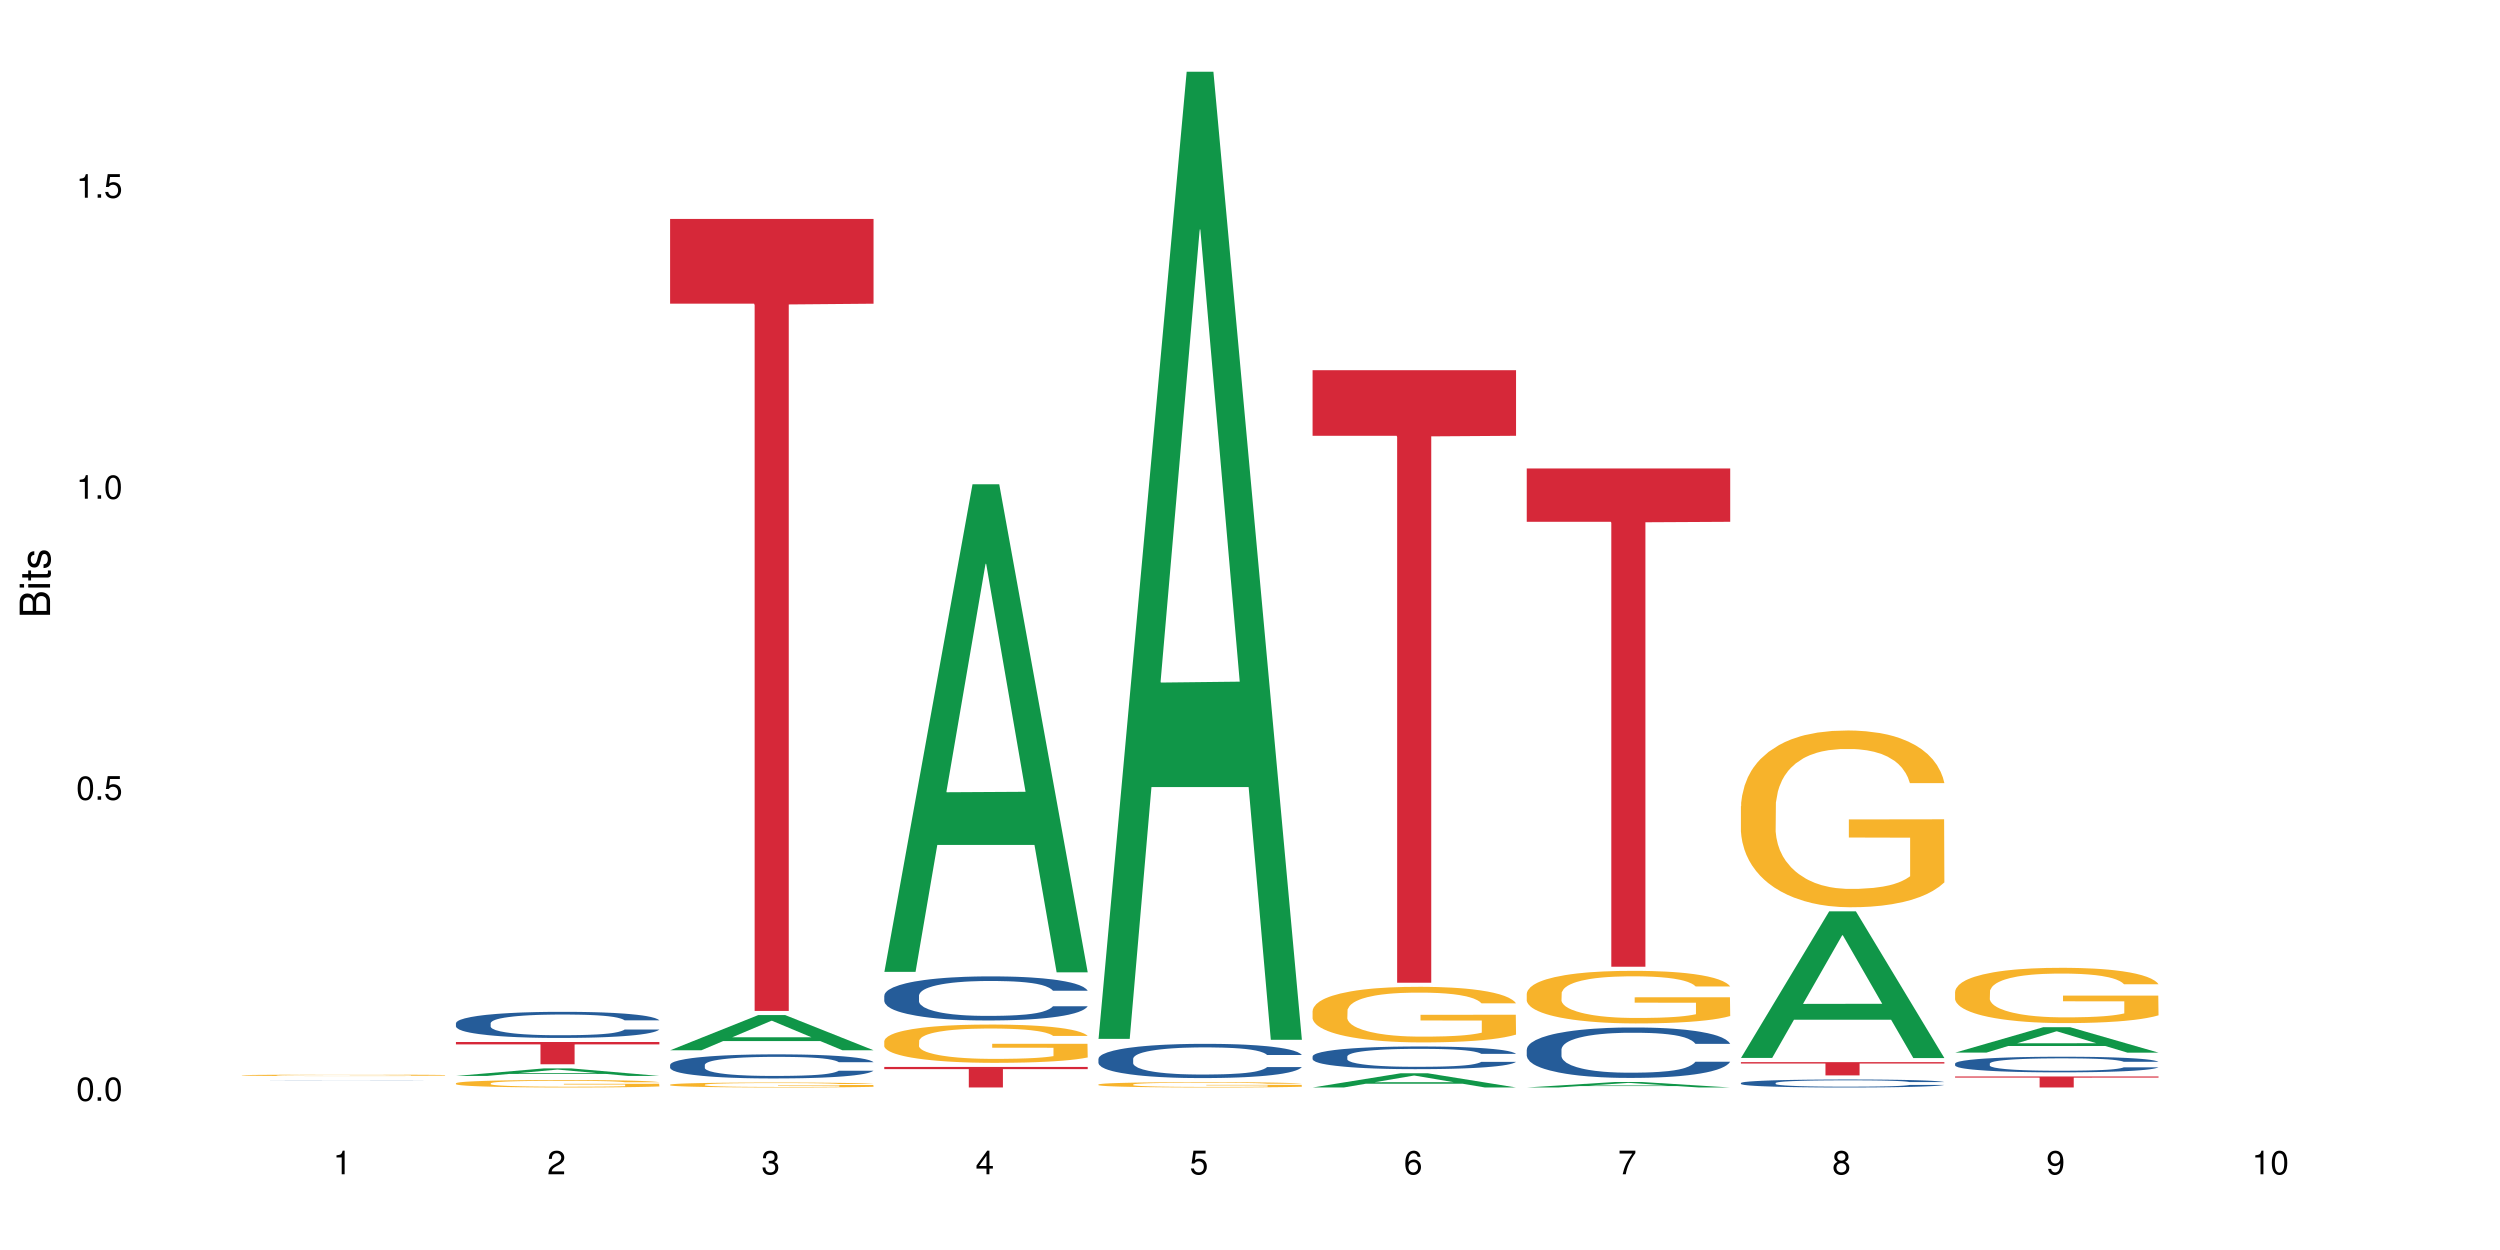 <?xml version="1.0" encoding="UTF-8"?>
<svg xmlns="http://www.w3.org/2000/svg" xmlns:xlink="http://www.w3.org/1999/xlink" width="720pt" height="360pt" viewBox="0 0 720 360" version="1.1">
<defs>
<g>
<symbol overflow="visible" id="glyph0-0">
<path style="stroke:none;" d=""/>
</symbol>
<symbol overflow="visible" id="glyph0-1">
<path style="stroke:none;" d="M 2.641 -6.797 C 2 -6.797 1.422 -6.531 1.078 -6.047 C 0.641 -5.453 0.406 -4.547 0.406 -3.297 C 0.406 -1 1.188 0.219 2.641 0.219 C 4.078 0.219 4.859 -1 4.859 -3.234 C 4.859 -4.562 4.656 -5.438 4.203 -6.047 C 3.844 -6.531 3.281 -6.797 2.641 -6.797 Z M 2.641 -6.047 C 3.547 -6.047 4 -5.125 4 -3.312 C 4 -1.375 3.562 -0.484 2.625 -0.484 C 1.734 -0.484 1.281 -1.422 1.281 -3.281 C 1.281 -5.141 1.734 -6.047 2.641 -6.047 Z M 2.641 -6.047 "/>
</symbol>
<symbol overflow="visible" id="glyph0-2">
<path style="stroke:none;" d="M 1.828 -1 L 0.828 -1 L 0.828 0 L 1.828 0 Z M 1.828 -1 "/>
</symbol>
<symbol overflow="visible" id="glyph0-3">
<path style="stroke:none;" d="M 4.562 -6.797 L 1.062 -6.797 L 0.547 -3.094 L 1.328 -3.094 C 1.719 -3.562 2.047 -3.734 2.578 -3.734 C 3.484 -3.734 4.062 -3.109 4.062 -2.094 C 4.062 -1.125 3.484 -0.531 2.578 -0.531 C 1.828 -0.531 1.375 -0.906 1.188 -1.672 L 0.328 -1.672 C 0.453 -1.109 0.547 -0.844 0.75 -0.594 C 1.125 -0.078 1.828 0.219 2.594 0.219 C 3.969 0.219 4.922 -0.781 4.922 -2.219 C 4.922 -3.562 4.031 -4.484 2.719 -4.484 C 2.25 -4.484 1.859 -4.359 1.469 -4.062 L 1.734 -5.969 L 4.562 -5.969 Z M 4.562 -6.797 "/>
</symbol>
<symbol overflow="visible" id="glyph0-4">
<path style="stroke:none;" d="M 2.484 -4.844 L 2.484 0 L 3.328 0 L 3.328 -6.797 L 2.766 -6.797 C 2.469 -5.75 2.281 -5.609 0.984 -5.453 L 0.984 -4.844 Z M 2.484 -4.844 "/>
</symbol>
<symbol overflow="visible" id="glyph0-5">
<path style="stroke:none;" d="M 4.859 -0.828 L 1.281 -0.828 C 1.359 -1.391 1.672 -1.75 2.5 -2.234 L 3.469 -2.75 C 4.406 -3.266 4.906 -3.969 4.906 -4.812 C 4.906 -5.375 4.672 -5.906 4.266 -6.266 C 3.859 -6.625 3.375 -6.797 2.719 -6.797 C 1.859 -6.797 1.219 -6.5 0.844 -5.922 C 0.609 -5.562 0.5 -5.125 0.484 -4.438 L 1.328 -4.438 C 1.359 -4.906 1.406 -5.188 1.531 -5.406 C 1.75 -5.812 2.188 -6.062 2.703 -6.062 C 3.469 -6.062 4.031 -5.516 4.031 -4.781 C 4.031 -4.25 3.719 -3.797 3.125 -3.438 L 2.234 -2.938 C 0.812 -2.141 0.406 -1.5 0.328 0 L 4.859 0 Z M 4.859 -0.828 "/>
</symbol>
<symbol overflow="visible" id="glyph0-6">
<path style="stroke:none;" d="M 2.125 -3.125 L 2.578 -3.125 C 3.516 -3.125 3.984 -2.703 3.984 -1.891 C 3.984 -1.031 3.469 -0.531 2.578 -0.531 C 1.656 -0.531 1.203 -0.984 1.156 -1.969 L 0.312 -1.969 C 0.344 -1.422 0.438 -1.078 0.609 -0.766 C 0.953 -0.109 1.625 0.219 2.547 0.219 C 3.953 0.219 4.859 -0.609 4.859 -1.906 C 4.859 -2.766 4.516 -3.25 3.703 -3.516 C 4.344 -3.766 4.656 -4.25 4.656 -4.938 C 4.656 -6.109 3.875 -6.797 2.578 -6.797 C 1.203 -6.797 0.484 -6.047 0.453 -4.609 L 1.297 -4.609 C 1.312 -5.016 1.344 -5.25 1.453 -5.453 C 1.641 -5.828 2.062 -6.062 2.594 -6.062 C 3.344 -6.062 3.797 -5.625 3.797 -4.906 C 3.797 -4.422 3.609 -4.141 3.25 -3.984 C 3.016 -3.891 2.719 -3.844 2.125 -3.844 Z M 2.125 -3.125 "/>
</symbol>
<symbol overflow="visible" id="glyph0-7">
<path style="stroke:none;" d="M 3.141 -1.625 L 3.141 0 L 3.984 0 L 3.984 -1.625 L 4.984 -1.625 L 4.984 -2.391 L 3.984 -2.391 L 3.984 -6.797 L 3.359 -6.797 L 0.266 -2.516 L 0.266 -1.625 Z M 3.141 -2.391 L 1 -2.391 L 3.141 -5.359 Z M 3.141 -2.391 "/>
</symbol>
<symbol overflow="visible" id="glyph0-8">
<path style="stroke:none;" d="M 4.781 -5.031 C 4.609 -6.141 3.891 -6.797 2.844 -6.797 C 2.094 -6.797 1.422 -6.438 1.031 -5.828 C 0.609 -5.172 0.406 -4.344 0.406 -3.094 C 0.406 -1.953 0.578 -1.234 0.984 -0.625 C 1.359 -0.078 1.953 0.219 2.703 0.219 C 3.984 0.219 4.922 -0.734 4.922 -2.078 C 4.922 -3.344 4.062 -4.234 2.844 -4.234 C 2.172 -4.234 1.641 -3.969 1.281 -3.469 C 1.281 -5.125 1.828 -6.047 2.797 -6.047 C 3.391 -6.047 3.797 -5.672 3.938 -5.031 Z M 2.734 -3.484 C 3.547 -3.484 4.062 -2.922 4.062 -2 C 4.062 -1.156 3.484 -0.531 2.703 -0.531 C 1.922 -0.531 1.328 -1.188 1.328 -2.047 C 1.328 -2.891 1.906 -3.484 2.734 -3.484 Z M 2.734 -3.484 "/>
</symbol>
<symbol overflow="visible" id="glyph0-9">
<path style="stroke:none;" d="M 4.984 -6.797 L 0.438 -6.797 L 0.438 -5.969 L 4.109 -5.969 C 2.5 -3.656 1.828 -2.234 1.328 0 L 2.219 0 C 2.594 -2.172 3.453 -4.047 4.984 -6.094 Z M 4.984 -6.797 "/>
</symbol>
<symbol overflow="visible" id="glyph0-10">
<path style="stroke:none;" d="M 3.75 -3.578 C 4.453 -4 4.688 -4.344 4.688 -4.984 C 4.688 -6.047 3.844 -6.797 2.641 -6.797 C 1.438 -6.797 0.594 -6.047 0.594 -4.984 C 0.594 -4.359 0.828 -4.016 1.516 -3.578 C 0.734 -3.203 0.359 -2.641 0.359 -1.891 C 0.359 -0.641 1.297 0.219 2.641 0.219 C 3.984 0.219 4.922 -0.641 4.922 -1.875 C 4.922 -2.641 4.531 -3.203 3.75 -3.578 Z M 2.641 -6.047 C 3.359 -6.047 3.812 -5.625 3.812 -4.969 C 3.812 -4.344 3.344 -3.922 2.641 -3.922 C 1.922 -3.922 1.453 -4.344 1.453 -4.984 C 1.453 -5.625 1.922 -6.047 2.641 -6.047 Z M 2.641 -3.203 C 3.484 -3.203 4.062 -2.672 4.062 -1.875 C 4.062 -1.062 3.484 -0.531 2.625 -0.531 C 1.797 -0.531 1.219 -1.078 1.219 -1.875 C 1.219 -2.672 1.797 -3.203 2.641 -3.203 Z M 2.641 -3.203 "/>
</symbol>
<symbol overflow="visible" id="glyph0-11">
<path style="stroke:none;" d="M 0.516 -1.547 C 0.672 -0.438 1.406 0.219 2.438 0.219 C 3.188 0.219 3.859 -0.141 4.266 -0.75 C 4.688 -1.406 4.891 -2.25 4.891 -3.484 C 4.891 -4.625 4.703 -5.359 4.312 -5.953 C 3.938 -6.5 3.344 -6.797 2.594 -6.797 C 1.297 -6.797 0.359 -5.844 0.359 -4.516 C 0.359 -3.25 1.234 -2.344 2.453 -2.344 C 3.094 -2.344 3.562 -2.578 4.016 -3.109 C 4 -1.453 3.469 -0.531 2.5 -0.531 C 1.906 -0.531 1.484 -0.906 1.359 -1.547 Z M 2.578 -6.062 C 3.375 -6.062 3.969 -5.406 3.969 -4.531 C 3.969 -3.688 3.375 -3.094 2.547 -3.094 C 1.734 -3.094 1.234 -3.672 1.234 -4.578 C 1.234 -5.438 1.797 -6.062 2.578 -6.062 Z M 2.578 -6.062 "/>
</symbol>
<symbol overflow="visible" id="glyph1-0">
<path style="stroke:none;" d=""/>
</symbol>
<symbol overflow="visible" id="glyph1-1">
<path style="stroke:none;" d="M 0 -0.953 L 0 -4.891 C 0 -5.719 -0.234 -6.344 -0.734 -6.797 C -1.188 -7.234 -1.812 -7.469 -2.5 -7.469 C -3.547 -7.469 -4.188 -7 -4.625 -5.875 C -4.984 -6.672 -5.641 -7.094 -6.531 -7.094 C -7.156 -7.094 -7.734 -6.859 -8.141 -6.391 C -8.562 -5.938 -8.75 -5.344 -8.75 -4.5 L -8.75 -0.953 Z M -4.984 -2.062 L -7.766 -2.062 L -7.766 -4.219 C -7.766 -4.844 -7.688 -5.203 -7.453 -5.5 C -7.219 -5.812 -6.859 -5.969 -6.375 -5.969 C -5.906 -5.969 -5.531 -5.812 -5.297 -5.5 C -5.062 -5.203 -4.984 -4.844 -4.984 -4.219 Z M -0.984 -2.062 L -4 -2.062 L -4 -4.781 C -4 -5.328 -3.859 -5.688 -3.578 -5.953 C -3.297 -6.219 -2.922 -6.359 -2.484 -6.359 C -2.062 -6.359 -1.688 -6.219 -1.406 -5.953 C -1.109 -5.688 -0.984 -5.328 -0.984 -4.781 Z M -0.984 -2.062 "/>
</symbol>
<symbol overflow="visible" id="glyph1-2">
<path style="stroke:none;" d="M -6.281 -1.797 L -6.281 -0.797 L 0 -0.797 L 0 -1.797 Z M -8.75 -1.797 L -8.75 -0.797 L -7.484 -0.797 L -7.484 -1.797 Z M -8.75 -1.797 "/>
</symbol>
<symbol overflow="visible" id="glyph1-3">
<path style="stroke:none;" d="M -6.281 -3.047 L -6.281 -2.016 L -8.016 -2.016 L -8.016 -1.016 L -6.281 -1.016 L -6.281 -0.172 L -5.469 -0.172 L -5.469 -1.016 L -0.719 -1.016 C -0.078 -1.016 0.281 -1.453 0.281 -2.234 C 0.281 -2.469 0.25 -2.719 0.188 -3.047 L -0.641 -3.047 C -0.609 -2.922 -0.594 -2.766 -0.594 -2.562 C -0.594 -2.141 -0.719 -2.016 -1.156 -2.016 L -5.469 -2.016 L -5.469 -3.047 Z M -6.281 -3.047 "/>
</symbol>
<symbol overflow="visible" id="glyph1-4">
<path style="stroke:none;" d="M -4.531 -5.25 C -5.766 -5.25 -6.469 -4.422 -6.469 -2.969 C -6.469 -1.516 -5.719 -0.562 -4.547 -0.562 C -3.562 -0.562 -3.094 -1.062 -2.734 -2.562 L -2.516 -3.484 C -2.344 -4.188 -2.094 -4.469 -1.625 -4.469 C -1.047 -4.469 -0.641 -3.875 -0.641 -3 C -0.641 -2.453 -0.797 -2 -1.062 -1.75 C -1.25 -1.594 -1.422 -1.531 -1.875 -1.469 L -1.875 -0.406 C -0.422 -0.453 0.281 -1.266 0.281 -2.922 C 0.281 -4.5 -0.5 -5.516 -1.719 -5.516 C -2.656 -5.516 -3.172 -4.984 -3.469 -3.734 L -3.703 -2.766 C -3.891 -1.953 -4.156 -1.609 -4.594 -1.609 C -5.172 -1.609 -5.547 -2.125 -5.547 -2.938 C -5.547 -3.75 -5.203 -4.172 -4.531 -4.203 Z M -4.531 -5.25 "/>
</symbol>
</g>
</defs>
<g id="surface88140">
<rect x="0" y="0" width="720" height="360" style="fill:rgb(100%,100%,100%);fill-opacity:1;stroke:none;"/>
<path style=" stroke:none;fill-rule:nonzero;fill:rgb(14.51%,36.078%,60%);fill-opacity:1;" d="M 69.629 311.098 L 69.699 311.098 L 69.914 311.094 L 72.203 311.094 L 73.988 311.09 L 81.207 311.09 L 82.992 311.086 L 118.219 311.086 L 119.578 311.09 L 125.797 311.09 L 126.938 311.094 L 128.223 311.094 L 117.148 311.094 L 116.078 311.09 L 83.637 311.09 L 82.422 311.094 L 80.062 311.094 L 79.777 311.098 L 79.633 311.098 L 79.633 311.102 L 81.062 311.102 L 82.422 311.105 L 91.852 311.105 L 93.352 311.109 L 105.785 311.109 L 107.715 311.105 L 117.148 311.105 L 117.793 311.102 L 128.223 311.102 L 127.797 311.102 L 127.152 311.105 L 122.723 311.105 L 121.363 311.109 L 78.848 311.109 L 76.273 311.105 L 71.559 311.105 L 70.559 311.102 L 69.629 311.102 Z M 69.629 311.098 "/>
<path style=" stroke:none;fill-rule:nonzero;fill:rgb(96.863%,70.196%,16.863%);fill-opacity:1;" d="M 69.629 309.676 L 69.699 309.676 L 69.699 309.668 L 69.988 309.648 L 70.703 309.625 L 71.629 309.605 L 72.629 309.59 L 73.273 309.582 L 74.344 309.57 L 75.273 309.562 L 77.633 309.547 L 80.633 309.531 L 82.277 309.523 L 84.137 309.52 L 86.777 309.512 L 87.992 309.508 L 91.711 309.5 L 95.926 309.496 L 102.715 309.496 L 105.645 309.5 L 109.645 309.504 L 111.934 309.508 L 113.719 309.512 L 115.578 309.516 L 117.863 309.523 L 120.008 309.531 L 121.723 309.543 L 123.438 309.551 L 124.867 309.566 L 126.082 309.578 L 127.152 309.594 L 127.797 309.605 L 128.223 309.621 L 118.293 309.621 L 117.719 309.605 L 117.078 309.598 L 116.004 309.586 L 114.934 309.574 L 113.863 309.566 L 111.859 309.559 L 110.145 309.551 L 108.004 309.547 L 105.93 309.543 L 103.57 309.543 L 102.141 309.539 L 98.355 309.539 L 94.926 309.543 L 92.926 309.547 L 91.496 309.551 L 89.496 309.555 L 88.281 309.559 L 85.422 309.574 L 83.992 309.586 L 83.207 309.594 L 82.207 309.602 L 81.492 309.613 L 80.707 309.629 L 80.277 309.641 L 79.703 309.664 L 79.633 309.734 L 79.848 309.75 L 80.277 309.766 L 80.848 309.777 L 81.707 309.793 L 82.562 309.801 L 84.062 309.816 L 85.352 309.828 L 86.352 309.832 L 88.281 309.844 L 89.066 309.848 L 90.922 309.855 L 92.852 309.859 L 95.211 309.863 L 96.996 309.867 L 107.789 309.867 L 110.504 309.863 L 112.359 309.859 L 113.574 309.855 L 115.078 309.852 L 116.148 309.848 L 117.148 309.844 L 118.363 309.84 L 118.363 309.75 L 100.715 309.746 L 100.715 309.707 L 128.152 309.703 L 128.223 309.852 L 126.723 309.863 L 124.867 309.875 L 123.078 309.879 L 121.223 309.887 L 118.578 309.895 L 116.434 309.898 L 113.148 309.902 L 110.145 309.906 L 107 309.91 L 94.855 309.91 L 92.352 309.906 L 87.781 309.898 L 84.922 309.887 L 83.062 309.883 L 81.133 309.875 L 79.203 309.863 L 77.488 309.855 L 76.348 309.848 L 75.203 309.836 L 73.988 309.824 L 72.844 309.812 L 71.988 309.801 L 71.203 309.789 L 70.629 309.777 L 70.059 309.758 L 69.773 309.746 L 69.629 309.734 Z M 69.629 309.676 "/>
<path style=" stroke:none;fill-rule:nonzero;fill:rgb(6.275%,58.824%,28.235%);fill-opacity:1;" d="M 131.309 309.867 L 131.371 309.867 L 156.727 307.691 L 164.426 307.691 L 189.902 309.871 L 180.953 309.871 L 174.566 309.301 L 146.582 309.301 L 140.324 309.867 L 131.309 309.867 L 149.273 309.066 L 172 309.062 L 160.668 308.047 L 160.543 308.043 L 160.418 308.051 L 149.211 309.062 L 149.273 309.066 Z M 131.309 309.867 "/>
<path style=" stroke:none;fill-rule:nonzero;fill:rgb(14.51%,36.078%,60%);fill-opacity:1;" d="M 131.309 294.68 L 131.379 294.676 L 131.379 294.508 L 131.594 294.25 L 132.094 293.918 L 132.594 293.691 L 133.883 293.285 L 135.668 292.895 L 137.523 292.59 L 138.883 292.414 L 140.098 292.273 L 142.883 292.02 L 144.672 291.891 L 146.602 291.773 L 148.957 291.656 L 150.672 291.586 L 154.531 291.477 L 157.391 291.43 L 159.605 291.41 L 164.395 291.41 L 167.25 291.438 L 169.324 291.473 L 171.609 291.527 L 173.539 291.586 L 176.898 291.738 L 179.898 291.93 L 181.258 292.043 L 183.402 292.254 L 185.043 292.461 L 186.188 292.641 L 187.473 292.895 L 188.617 293.203 L 189.477 293.555 L 189.902 293.848 L 179.898 293.848 L 179.398 293.574 L 178.828 293.363 L 177.758 293.078 L 176.684 292.879 L 175.184 292.68 L 173.824 292.551 L 171.969 292.418 L 170.324 292.336 L 168.609 292.273 L 166.965 292.234 L 163.82 292.191 L 160.176 292.191 L 158.82 292.207 L 156.031 292.262 L 154.531 292.309 L 152.387 292.406 L 150.887 292.496 L 149.102 292.633 L 147.887 292.75 L 146.387 292.93 L 145.312 293.086 L 144.098 293.312 L 143.387 293.484 L 142.742 293.676 L 142.172 293.906 L 141.742 294.145 L 141.457 294.398 L 141.312 294.648 L 141.312 295.711 L 141.457 295.961 L 141.812 296.25 L 142.742 296.668 L 144.098 297.031 L 145.672 297.32 L 147.172 297.527 L 148.031 297.625 L 149.172 297.734 L 150.961 297.871 L 153.531 298.008 L 155.031 298.062 L 157.32 298.117 L 159.676 298.145 L 162.82 298.145 L 165.609 298.117 L 167.465 298.086 L 169.395 298.031 L 172.039 297.914 L 173.684 297.801 L 175.113 297.672 L 176.184 297.543 L 176.898 297.43 L 177.969 297.219 L 178.828 296.984 L 179.473 296.742 L 179.898 296.512 L 189.902 296.512 L 189.477 296.785 L 188.832 297.055 L 188.188 297.254 L 187.188 297.492 L 186.047 297.707 L 184.402 297.945 L 183.043 298.105 L 181.258 298.277 L 179.613 298.406 L 177.828 298.523 L 175.184 298.66 L 173.469 298.73 L 171.609 298.793 L 169.395 298.848 L 166.609 298.895 L 163.605 298.922 L 160.82 298.93 L 157.82 298.918 L 155.605 298.891 L 152.676 298.828 L 149.031 298.703 L 146.387 298.574 L 144.312 298.441 L 142.527 298.305 L 140.527 298.117 L 137.953 297.816 L 136.383 297.582 L 135.309 297.391 L 134.094 297.121 L 133.238 296.883 L 132.238 296.496 L 131.523 296.008 L 131.309 295.629 Z M 131.309 294.68 "/>
<path style=" stroke:none;fill-rule:nonzero;fill:rgb(96.863%,70.196%,16.863%);fill-opacity:1;" d="M 131.309 311.965 L 131.379 311.965 L 131.379 311.926 L 131.664 311.836 L 132.379 311.715 L 133.309 311.613 L 134.309 311.535 L 134.953 311.496 L 136.023 311.438 L 136.953 311.395 L 139.312 311.305 L 142.312 311.223 L 143.957 311.188 L 145.812 311.152 L 148.457 311.117 L 149.672 311.102 L 153.391 311.07 L 157.605 311.051 L 162.25 311.047 L 164.395 311.047 L 167.324 311.055 L 171.324 311.078 L 173.613 311.098 L 175.398 311.117 L 177.254 311.141 L 179.543 311.18 L 181.688 311.227 L 183.402 311.273 L 185.117 311.336 L 186.547 311.398 L 187.762 311.465 L 188.832 311.547 L 189.477 311.617 L 189.902 311.688 L 179.973 311.688 L 179.398 311.617 L 178.758 311.562 L 177.684 311.5 L 176.613 311.453 L 175.539 311.414 L 173.539 311.363 L 171.824 311.332 L 169.68 311.305 L 167.609 311.285 L 165.25 311.273 L 163.82 311.27 L 160.035 311.27 L 156.605 311.285 L 154.605 311.301 L 153.176 311.316 L 151.172 311.348 L 149.957 311.371 L 149.246 311.387 L 147.102 311.445 L 145.672 311.5 L 144.887 311.539 L 143.887 311.598 L 143.172 311.648 L 142.383 311.73 L 141.957 311.789 L 141.383 311.922 L 141.312 312.273 L 141.527 312.348 L 141.957 312.43 L 142.527 312.5 L 143.387 312.574 L 144.242 312.633 L 145.742 312.707 L 147.027 312.762 L 148.031 312.793 L 149.957 312.848 L 150.746 312.863 L 152.602 312.898 L 154.531 312.926 L 156.891 312.949 L 158.676 312.961 L 161.535 312.973 L 165.18 312.973 L 169.469 312.961 L 172.184 312.945 L 174.039 312.93 L 175.254 312.914 L 176.754 312.895 L 177.828 312.875 L 178.828 312.852 L 180.043 312.82 L 180.043 312.348 L 162.391 312.348 L 162.391 312.129 L 189.832 312.125 L 189.902 312.895 L 188.402 312.945 L 186.547 312.996 L 184.758 313.035 L 182.902 313.07 L 180.258 313.109 L 178.113 313.133 L 174.824 313.16 L 171.824 313.176 L 168.68 313.188 L 165.895 313.195 L 162.605 313.195 L 159.676 313.191 L 156.531 313.18 L 154.031 313.164 L 151.746 313.145 L 149.457 313.121 L 146.602 313.078 L 144.742 313.043 L 142.812 313.004 L 140.883 312.953 L 139.168 312.902 L 138.027 312.859 L 136.883 312.812 L 135.668 312.754 L 134.523 312.688 L 133.668 312.625 L 132.879 312.559 L 132.309 312.492 L 131.738 312.406 L 131.453 312.332 L 131.309 312.273 Z M 131.309 311.965 "/>
<path style=" stroke:none;fill-rule:nonzero;fill:rgb(83.922%,15.686%,22.353%);fill-opacity:1;" d="M 131.309 300.105 L 189.902 300.105 L 189.902 300.789 L 165.484 300.797 L 165.484 306.516 L 155.656 306.516 L 155.656 300.805 L 155.516 300.789 L 131.309 300.789 Z M 131.309 300.105 "/>
<path style=" stroke:none;fill-rule:nonzero;fill:rgb(6.275%,58.824%,28.235%);fill-opacity:1;" d="M 192.988 302.473 L 193.051 302.461 L 218.402 292.332 L 226.105 292.332 L 251.582 302.48 L 242.629 302.48 L 236.246 299.832 L 208.262 299.832 L 202.004 302.473 L 192.988 302.473 L 210.953 298.734 L 233.68 298.727 L 222.348 293.988 L 222.223 293.98 L 222.098 294.008 L 210.891 298.727 L 210.953 298.734 Z M 192.988 302.473 "/>
<path style=" stroke:none;fill-rule:nonzero;fill:rgb(14.51%,36.078%,60%);fill-opacity:1;" d="M 192.988 306.676 L 193.059 306.668 L 193.059 306.516 L 193.273 306.277 L 193.773 305.973 L 194.273 305.762 L 195.559 305.387 L 197.348 305.027 L 199.203 304.746 L 200.562 304.582 L 201.777 304.457 L 204.562 304.223 L 206.352 304.102 L 208.281 303.992 L 210.637 303.887 L 212.352 303.82 L 216.211 303.719 L 219.07 303.676 L 221.285 303.656 L 226.074 303.656 L 228.93 303.684 L 231.004 303.715 L 233.289 303.766 L 235.219 303.82 L 238.578 303.961 L 241.578 304.137 L 242.938 304.238 L 245.082 304.438 L 246.723 304.625 L 247.867 304.793 L 249.152 305.027 L 250.297 305.312 L 251.152 305.637 L 251.582 305.906 L 241.578 305.906 L 241.078 305.652 L 240.508 305.457 L 239.434 305.199 L 238.363 305.012 L 236.863 304.828 L 235.504 304.711 L 233.648 304.59 L 232.004 304.512 L 230.289 304.457 L 228.645 304.418 L 225.5 304.379 L 221.855 304.379 L 220.5 304.391 L 217.711 304.441 L 216.211 304.488 L 214.066 304.574 L 212.566 304.66 L 210.781 304.785 L 209.566 304.895 L 208.066 305.059 L 206.992 305.203 L 205.777 305.414 L 205.062 305.57 L 204.422 305.75 L 203.848 305.957 L 203.422 306.18 L 203.133 306.414 L 202.992 306.645 L 202.992 307.625 L 203.133 307.855 L 203.492 308.121 L 204.422 308.508 L 205.777 308.844 L 207.352 309.109 L 208.852 309.301 L 209.707 309.391 L 210.852 309.492 L 212.637 309.617 L 215.211 309.742 L 216.711 309.793 L 219 309.844 L 221.355 309.871 L 224.5 309.871 L 227.289 309.844 L 229.145 309.812 L 231.074 309.762 L 233.719 309.656 L 235.363 309.555 L 236.793 309.434 L 237.863 309.312 L 238.578 309.211 L 239.648 309.016 L 240.508 308.801 L 241.148 308.578 L 241.578 308.363 L 251.582 308.363 L 251.152 308.617 L 250.512 308.863 L 249.867 309.047 L 248.867 309.27 L 247.723 309.465 L 246.082 309.688 L 244.723 309.832 L 242.938 309.992 L 241.293 310.113 L 239.508 310.219 L 236.863 310.348 L 235.148 310.41 L 233.289 310.469 L 231.074 310.52 L 228.289 310.562 L 225.285 310.586 L 222.5 310.594 L 219.5 310.582 L 217.285 310.555 L 214.352 310.5 L 210.711 310.383 L 208.066 310.266 L 205.992 310.145 L 204.207 310.016 L 202.207 309.844 L 199.633 309.566 L 198.062 309.352 L 196.988 309.172 L 195.773 308.926 L 194.918 308.703 L 193.918 308.348 L 193.203 307.898 L 192.988 307.551 Z M 192.988 306.676 "/>
<path style=" stroke:none;fill-rule:nonzero;fill:rgb(96.863%,70.196%,16.863%);fill-opacity:1;" d="M 192.988 312.379 L 193.059 312.379 L 193.059 312.352 L 193.344 312.293 L 194.059 312.215 L 194.988 312.148 L 195.988 312.094 L 196.633 312.066 L 197.703 312.027 L 198.633 312 L 200.992 311.941 L 203.992 311.887 L 205.637 311.863 L 207.492 311.84 L 210.137 311.816 L 211.352 311.805 L 215.066 311.785 L 219.285 311.773 L 223.93 311.77 L 226.074 311.77 L 229.004 311.773 L 233.004 311.789 L 235.289 311.801 L 237.078 311.816 L 238.934 311.832 L 241.223 311.859 L 243.367 311.891 L 245.082 311.922 L 246.797 311.961 L 248.223 312 L 249.438 312.047 L 250.512 312.102 L 251.152 312.148 L 251.582 312.195 L 241.648 312.195 L 241.078 312.148 L 240.434 312.113 L 239.363 312.07 L 238.293 312.039 L 237.219 312.016 L 235.219 311.98 L 233.504 311.957 L 231.359 311.941 L 229.289 311.93 L 226.93 311.922 L 225.5 311.918 L 221.715 311.918 L 218.285 311.926 L 216.281 311.938 L 214.855 311.949 L 212.852 311.969 L 211.637 311.984 L 210.922 311.992 L 208.781 312.035 L 207.352 312.07 L 206.566 312.098 L 205.562 312.137 L 204.852 312.172 L 204.062 312.223 L 203.637 312.262 L 203.062 312.352 L 202.992 312.586 L 203.207 312.633 L 203.637 312.688 L 204.207 312.734 L 205.062 312.785 L 205.922 312.82 L 207.422 312.871 L 208.707 312.906 L 209.707 312.93 L 211.637 312.965 L 212.426 312.977 L 214.281 313 L 216.211 313.016 L 218.57 313.031 L 220.355 313.039 L 223.215 313.047 L 226.859 313.047 L 231.145 313.039 L 233.863 313.027 L 235.719 313.02 L 236.934 313.008 L 238.434 312.996 L 239.508 312.98 L 240.508 312.969 L 241.723 312.945 L 241.723 312.633 L 224.07 312.633 L 224.07 312.488 L 251.512 312.484 L 251.582 312.996 L 250.082 313.031 L 248.223 313.062 L 246.438 313.09 L 244.578 313.113 L 241.938 313.137 L 239.793 313.152 L 236.504 313.172 L 233.504 313.184 L 230.359 313.191 L 227.574 313.195 L 224.285 313.195 L 221.355 313.191 L 218.211 313.184 L 215.711 313.176 L 213.426 313.16 L 211.137 313.145 L 208.281 313.117 L 206.422 313.094 L 204.492 313.066 L 202.562 313.035 L 200.848 313 L 199.703 312.973 L 198.562 312.941 L 197.348 312.902 L 196.203 312.859 L 195.348 312.816 L 194.559 312.773 L 193.988 312.73 L 193.418 312.672 L 193.129 312.625 L 192.988 312.582 Z M 192.988 312.379 "/>
<path style=" stroke:none;fill-rule:nonzero;fill:rgb(83.922%,15.686%,22.353%);fill-opacity:1;" d="M 192.988 63.047 L 251.582 63.047 L 251.582 87.465 L 227.164 87.68 L 227.164 291.156 L 217.336 291.156 L 217.336 87.895 L 217.195 87.465 L 192.988 87.465 Z M 192.988 63.047 "/>
<path style=" stroke:none;fill-rule:nonzero;fill:rgb(6.275%,58.824%,28.235%);fill-opacity:1;" d="M 254.668 279.902 L 254.73 279.77 L 280.082 139.477 L 287.781 139.477 L 313.262 280.035 L 304.309 280.035 L 297.926 243.344 L 269.941 243.344 L 263.68 279.902 L 254.668 279.902 L 272.633 228.168 L 295.359 228.035 L 284.027 162.441 L 283.902 162.309 L 283.777 162.707 L 272.57 228.035 L 272.633 228.168 Z M 254.668 279.902 "/>
<path style=" stroke:none;fill-rule:nonzero;fill:rgb(14.51%,36.078%,60%);fill-opacity:1;" d="M 254.668 286.727 L 254.738 286.715 L 254.738 286.438 L 254.953 285.996 L 255.453 285.441 L 255.953 285.059 L 257.238 284.375 L 259.027 283.715 L 260.883 283.203 L 262.242 282.902 L 263.457 282.668 L 266.242 282.242 L 268.031 282.02 L 269.957 281.824 L 272.316 281.625 L 274.031 281.512 L 277.891 281.324 L 280.75 281.242 L 282.965 281.207 L 287.75 281.207 L 290.609 281.254 L 292.684 281.312 L 294.969 281.406 L 296.898 281.512 L 300.258 281.766 L 303.258 282.09 L 304.617 282.273 L 306.758 282.637 L 308.402 282.984 L 309.547 283.285 L 310.832 283.715 L 311.977 284.234 L 312.832 284.828 L 313.262 285.324 L 303.258 285.324 L 302.758 284.859 L 302.188 284.5 L 301.113 284.027 L 300.043 283.691 L 298.543 283.355 L 297.184 283.133 L 295.328 282.914 L 293.684 282.773 L 291.969 282.668 L 290.324 282.602 L 287.18 282.531 L 283.535 282.531 L 282.18 282.555 L 279.391 282.645 L 277.891 282.727 L 275.746 282.891 L 274.246 283.039 L 272.461 283.273 L 271.246 283.469 L 269.746 283.77 L 268.672 284.039 L 267.457 284.422 L 266.742 284.711 L 266.102 285.035 L 265.527 285.418 L 265.102 285.824 L 264.812 286.254 L 264.672 286.672 L 264.672 288.469 L 264.812 288.887 L 265.172 289.371 L 266.102 290.078 L 267.457 290.695 L 269.031 291.18 L 270.531 291.527 L 271.387 291.691 L 272.531 291.875 L 274.316 292.109 L 276.891 292.34 L 278.391 292.434 L 280.676 292.527 L 283.035 292.574 L 286.18 292.574 L 288.965 292.527 L 290.824 292.469 L 292.754 292.375 L 295.398 292.18 L 297.043 291.992 L 298.469 291.773 L 299.543 291.551 L 300.258 291.367 L 301.328 291.008 L 302.188 290.613 L 302.828 290.207 L 303.258 289.812 L 313.262 289.812 L 312.832 290.277 L 312.191 290.73 L 311.547 291.066 L 310.547 291.473 L 309.402 291.832 L 307.762 292.238 L 306.402 292.504 L 304.617 292.793 L 302.973 293.012 L 301.188 293.211 L 298.543 293.441 L 296.828 293.559 L 294.969 293.664 L 292.754 293.754 L 289.969 293.836 L 286.965 293.883 L 284.18 293.895 L 281.176 293.871 L 278.961 293.824 L 276.031 293.719 L 272.387 293.512 L 269.746 293.293 L 267.672 293.07 L 265.887 292.84 L 263.887 292.527 L 261.312 292.016 L 259.742 291.621 L 258.668 291.297 L 257.453 290.844 L 256.598 290.438 L 255.598 289.789 L 254.883 288.965 L 254.668 288.328 Z M 254.668 286.727 "/>
<path style=" stroke:none;fill-rule:nonzero;fill:rgb(96.863%,70.196%,16.863%);fill-opacity:1;" d="M 254.668 299.793 L 254.738 299.785 L 254.738 299.582 L 255.023 299.129 L 255.738 298.504 L 256.668 297.992 L 257.668 297.586 L 258.312 297.375 L 259.383 297.074 L 260.312 296.852 L 262.672 296.398 L 265.672 295.977 L 267.316 295.793 L 269.172 295.625 L 271.816 295.434 L 273.031 295.363 L 276.746 295.199 L 280.965 295.102 L 285.609 295.07 L 287.75 295.078 L 290.68 295.121 L 294.684 295.23 L 296.969 295.332 L 298.758 295.434 L 300.613 295.562 L 302.902 295.766 L 305.043 296.008 L 306.758 296.246 L 308.473 296.551 L 309.902 296.871 L 311.117 297.227 L 312.191 297.648 L 312.832 298 L 313.262 298.352 L 303.328 298.352 L 302.758 298 L 302.113 297.73 L 301.043 297.395 L 299.973 297.156 L 298.898 296.965 L 296.898 296.703 L 295.184 296.539 L 293.039 296.398 L 290.969 296.309 L 288.609 296.246 L 287.18 296.227 L 283.395 296.227 L 279.961 296.297 L 277.961 296.379 L 276.531 296.461 L 274.531 296.609 L 273.316 296.73 L 272.602 296.812 L 270.457 297.125 L 269.031 297.406 L 268.242 297.598 L 267.242 297.898 L 266.527 298.172 L 265.742 298.574 L 265.312 298.879 L 264.742 299.562 L 264.672 301.375 L 264.887 301.758 L 265.312 302.172 L 265.887 302.535 L 266.742 302.918 L 267.602 303.207 L 269.102 303.602 L 270.387 303.863 L 271.387 304.035 L 273.316 304.309 L 274.102 304.398 L 275.961 304.578 L 277.891 304.719 L 280.25 304.84 L 282.035 304.902 L 284.895 304.953 L 288.539 304.953 L 292.824 304.891 L 295.539 304.809 L 297.398 304.73 L 298.613 304.66 L 300.113 304.547 L 301.188 304.449 L 302.188 304.336 L 303.402 304.164 L 303.402 301.758 L 285.75 301.75 L 285.75 300.621 L 313.191 300.609 L 313.262 304.547 L 311.762 304.82 L 309.902 305.082 L 308.117 305.285 L 306.258 305.457 L 303.617 305.645 L 301.473 305.766 L 298.184 305.91 L 295.184 306 L 292.039 306.059 L 289.254 306.09 L 285.965 306.102 L 283.035 306.078 L 279.891 306.02 L 277.391 305.938 L 275.105 305.836 L 272.816 305.707 L 269.957 305.496 L 268.102 305.324 L 266.172 305.113 L 264.242 304.859 L 262.527 304.59 L 261.383 304.379 L 260.242 304.137 L 259.027 303.832 L 257.883 303.492 L 257.023 303.18 L 256.238 302.824 L 255.668 302.492 L 255.094 302.039 L 254.809 301.676 L 254.668 301.367 Z M 254.668 299.793 "/>
<path style=" stroke:none;fill-rule:nonzero;fill:rgb(83.922%,15.686%,22.353%);fill-opacity:1;" d="M 254.668 307.273 L 313.262 307.273 L 313.262 307.91 L 288.84 307.914 L 288.84 313.195 L 279.016 313.195 L 279.016 307.918 L 278.875 307.91 L 254.668 307.91 Z M 254.668 307.273 "/>
<path style=" stroke:none;fill-rule:nonzero;fill:rgb(6.275%,58.824%,28.235%);fill-opacity:1;" d="M 316.348 299.195 L 316.41 298.934 L 341.762 20.664 L 349.461 20.664 L 374.941 299.457 L 365.988 299.457 L 359.605 226.684 L 331.621 226.684 L 325.359 299.195 L 316.348 299.195 L 334.312 196.578 L 357.039 196.316 L 345.707 66.211 L 345.582 65.949 L 345.457 66.734 L 334.25 196.316 L 334.312 196.578 Z M 316.348 299.195 "/>
<path style=" stroke:none;fill-rule:nonzero;fill:rgb(14.51%,36.078%,60%);fill-opacity:1;" d="M 316.348 304.922 L 316.418 304.91 L 316.418 304.695 L 316.633 304.352 L 317.133 303.922 L 317.633 303.625 L 318.918 303.094 L 320.703 302.578 L 322.562 302.184 L 323.922 301.949 L 325.137 301.77 L 327.922 301.434 L 329.707 301.266 L 331.637 301.109 L 333.996 300.957 L 335.711 300.867 L 339.57 300.723 L 342.43 300.66 L 344.645 300.633 L 349.43 300.633 L 352.289 300.668 L 354.363 300.715 L 356.648 300.785 L 358.578 300.867 L 361.938 301.066 L 364.938 301.316 L 366.293 301.461 L 368.438 301.742 L 370.082 302.012 L 371.227 302.246 L 372.512 302.578 L 373.656 302.984 L 374.512 303.445 L 374.941 303.832 L 364.938 303.832 L 364.438 303.469 L 363.867 303.191 L 362.793 302.82 L 361.723 302.562 L 360.223 302.301 L 358.863 302.129 L 357.004 301.957 L 355.363 301.848 L 353.648 301.77 L 352.004 301.715 L 348.859 301.66 L 345.215 301.66 L 343.855 301.68 L 341.07 301.75 L 339.57 301.812 L 337.426 301.941 L 335.926 302.059 L 334.141 302.238 L 332.926 302.391 L 331.422 302.625 L 330.352 302.832 L 329.137 303.129 L 328.422 303.352 L 327.777 303.605 L 327.207 303.902 L 326.777 304.219 L 326.492 304.551 L 326.352 304.875 L 326.352 306.27 L 326.492 306.594 L 326.852 306.973 L 327.777 307.523 L 329.137 308 L 330.707 308.379 L 332.211 308.648 L 333.066 308.773 L 334.211 308.918 L 335.996 309.098 L 338.57 309.277 L 340.07 309.352 L 342.355 309.422 L 344.715 309.461 L 347.859 309.461 L 350.645 309.422 L 352.504 309.379 L 354.434 309.305 L 357.078 309.152 L 358.719 309.008 L 360.148 308.836 L 361.223 308.668 L 361.938 308.523 L 363.008 308.242 L 363.867 307.938 L 364.508 307.621 L 364.938 307.316 L 374.941 307.316 L 374.512 307.676 L 373.871 308.027 L 373.227 308.289 L 372.227 308.605 L 371.082 308.883 L 369.438 309.199 L 368.082 309.406 L 366.293 309.629 L 364.652 309.801 L 362.863 309.953 L 360.223 310.133 L 358.508 310.227 L 356.648 310.305 L 354.434 310.379 L 351.645 310.441 L 348.645 310.477 L 345.859 310.484 L 342.855 310.469 L 340.641 310.434 L 337.711 310.352 L 334.066 310.188 L 331.422 310.016 L 329.352 309.848 L 327.566 309.668 L 325.562 309.422 L 322.992 309.027 L 321.418 308.723 L 320.348 308.469 L 319.133 308.117 L 318.273 307.801 L 317.273 307.297 L 316.559 306.66 L 316.348 306.164 Z M 316.348 304.922 "/>
<path style=" stroke:none;fill-rule:nonzero;fill:rgb(96.863%,70.196%,16.863%);fill-opacity:1;" d="M 316.348 312.316 L 316.418 312.316 L 316.418 312.289 L 316.703 312.227 L 317.418 312.141 L 318.348 312.066 L 319.348 312.012 L 319.992 311.98 L 321.062 311.941 L 321.992 311.91 L 324.348 311.848 L 327.352 311.785 L 328.992 311.762 L 330.852 311.738 L 333.496 311.711 L 334.711 311.703 L 338.426 311.68 L 342.641 311.664 L 347.289 311.66 L 349.43 311.66 L 352.359 311.668 L 356.363 311.684 L 358.648 311.695 L 360.434 311.711 L 362.293 311.73 L 364.578 311.758 L 366.723 311.793 L 368.438 311.824 L 370.152 311.867 L 371.582 311.91 L 372.797 311.961 L 373.871 312.02 L 374.512 312.07 L 374.941 312.117 L 365.008 312.117 L 364.438 312.07 L 363.793 312.031 L 362.723 311.984 L 361.648 311.949 L 360.578 311.926 L 358.578 311.887 L 356.863 311.867 L 354.719 311.848 L 352.645 311.832 L 350.289 311.824 L 348.859 311.82 L 345.07 311.82 L 341.641 311.832 L 339.641 311.844 L 338.211 311.855 L 336.211 311.875 L 334.996 311.891 L 334.281 311.902 L 332.137 311.945 L 330.707 311.984 L 329.922 312.012 L 328.922 312.055 L 328.207 312.094 L 327.422 312.148 L 326.992 312.191 L 326.422 312.285 L 326.352 312.539 L 326.562 312.59 L 326.992 312.648 L 327.566 312.699 L 328.422 312.754 L 329.281 312.793 L 330.781 312.848 L 332.066 312.883 L 333.066 312.91 L 334.996 312.945 L 335.781 312.957 L 337.641 312.984 L 339.57 313.004 L 341.93 313.02 L 343.715 313.027 L 346.574 313.035 L 350.219 313.035 L 354.504 313.027 L 357.219 313.016 L 359.078 313.004 L 360.293 312.996 L 361.793 312.98 L 362.863 312.965 L 363.867 312.949 L 365.078 312.926 L 365.078 312.59 L 347.43 312.59 L 347.43 312.434 L 374.871 312.434 L 374.941 312.98 L 373.441 313.02 L 371.582 313.055 L 369.797 313.082 L 367.938 313.105 L 365.293 313.133 L 363.152 313.148 L 359.863 313.168 L 356.863 313.184 L 353.719 313.191 L 350.93 313.195 L 347.645 313.195 L 344.715 313.191 L 341.57 313.184 L 339.07 313.172 L 336.781 313.16 L 334.496 313.141 L 331.637 313.113 L 329.781 313.086 L 327.852 313.059 L 325.922 313.023 L 324.207 312.984 L 323.062 312.957 L 321.918 312.922 L 320.703 312.879 L 319.562 312.832 L 318.703 312.789 L 317.918 312.738 L 317.348 312.695 L 316.773 312.629 L 316.488 312.582 L 316.348 312.535 Z M 316.348 312.316 "/>
<path style=" stroke:none;fill-rule:nonzero;fill:rgb(6.275%,58.824%,28.235%);fill-opacity:1;" d="M 378.023 313.191 L 378.086 313.188 L 403.441 309.094 L 411.141 309.094 L 436.621 313.195 L 427.668 313.195 L 421.281 312.125 L 393.301 312.125 L 387.039 313.191 L 378.023 313.191 L 395.992 311.684 L 418.715 311.68 L 407.387 309.766 L 407.262 309.762 L 407.137 309.773 L 395.93 311.68 L 395.992 311.684 Z M 378.023 313.191 "/>
<path style=" stroke:none;fill-rule:nonzero;fill:rgb(14.51%,36.078%,60%);fill-opacity:1;" d="M 378.023 304.23 L 378.098 304.227 L 378.098 304.082 L 378.312 303.855 L 378.812 303.57 L 379.312 303.371 L 380.598 303.02 L 382.383 302.68 L 384.242 302.418 L 385.602 302.262 L 386.812 302.141 L 389.602 301.922 L 391.387 301.809 L 393.316 301.707 L 395.676 301.605 L 397.391 301.547 L 401.25 301.449 L 404.105 301.41 L 406.324 301.391 L 411.109 301.391 L 413.969 301.414 L 416.039 301.445 L 418.328 301.492 L 420.258 301.547 L 423.613 301.676 L 426.617 301.844 L 427.973 301.941 L 430.117 302.125 L 431.762 302.305 L 432.906 302.457 L 434.191 302.68 L 435.336 302.949 L 436.191 303.254 L 436.621 303.508 L 426.617 303.508 L 426.117 303.27 L 425.543 303.086 L 424.473 302.84 L 423.402 302.668 L 421.898 302.496 L 420.543 302.383 L 418.684 302.27 L 417.039 302.195 L 415.324 302.141 L 413.684 302.105 L 410.539 302.07 L 406.895 302.07 L 405.535 302.082 L 402.75 302.129 L 401.25 302.172 L 399.105 302.254 L 397.605 302.332 L 395.816 302.453 L 394.602 302.555 L 393.102 302.711 L 392.031 302.848 L 390.816 303.043 L 390.102 303.191 L 389.457 303.359 L 388.887 303.559 L 388.457 303.766 L 388.172 303.988 L 388.027 304.203 L 388.027 305.129 L 388.172 305.344 L 388.531 305.594 L 389.457 305.957 L 390.816 306.273 L 392.387 306.523 L 393.891 306.703 L 394.746 306.785 L 395.891 306.883 L 397.676 307 L 400.25 307.121 L 401.75 307.168 L 404.035 307.215 L 406.395 307.238 L 409.539 307.238 L 412.324 307.215 L 414.184 307.188 L 416.113 307.141 L 418.758 307.039 L 420.398 306.941 L 421.828 306.828 L 422.902 306.715 L 423.613 306.621 L 424.688 306.434 L 425.543 306.23 L 426.188 306.023 L 426.617 305.82 L 436.621 305.82 L 436.191 306.059 L 435.547 306.293 L 434.906 306.465 L 433.906 306.672 L 432.762 306.859 L 431.117 307.066 L 429.762 307.203 L 427.973 307.355 L 426.332 307.469 L 424.543 307.57 L 421.898 307.688 L 420.184 307.746 L 418.328 307.801 L 416.113 307.848 L 413.324 307.891 L 410.324 307.914 L 407.539 307.922 L 404.535 307.91 L 402.32 307.887 L 399.391 307.832 L 395.746 307.723 L 393.102 307.609 L 391.031 307.496 L 389.242 307.379 L 387.242 307.215 L 384.672 306.953 L 383.098 306.75 L 382.027 306.582 L 380.812 306.352 L 379.953 306.141 L 378.953 305.809 L 378.238 305.383 L 378.023 305.055 Z M 378.023 304.23 "/>
<path style=" stroke:none;fill-rule:nonzero;fill:rgb(96.863%,70.196%,16.863%);fill-opacity:1;" d="M 378.023 291.062 L 378.098 291.047 L 378.098 290.754 L 378.383 290.094 L 379.098 289.188 L 380.027 288.441 L 381.027 287.859 L 381.668 287.551 L 382.742 287.113 L 383.672 286.789 L 386.027 286.133 L 389.031 285.52 L 390.672 285.254 L 392.531 285.008 L 395.176 284.727 L 396.391 284.625 L 400.105 284.391 L 404.32 284.246 L 408.965 284.203 L 411.109 284.215 L 414.039 284.273 L 418.043 284.438 L 420.328 284.582 L 422.113 284.727 L 423.973 284.918 L 426.258 285.211 L 428.402 285.562 L 430.117 285.914 L 431.832 286.352 L 433.262 286.82 L 434.477 287.332 L 435.547 287.945 L 436.191 288.457 L 436.621 288.969 L 426.688 288.969 L 426.117 288.457 L 425.473 288.062 L 424.402 287.578 L 423.328 287.23 L 422.258 286.949 L 420.258 286.57 L 418.543 286.336 L 416.398 286.133 L 414.324 286 L 411.969 285.914 L 410.539 285.883 L 406.75 285.883 L 403.32 285.984 L 401.32 286.102 L 399.891 286.219 L 397.891 286.438 L 396.676 286.613 L 395.961 286.73 L 393.816 287.184 L 392.387 287.594 L 391.602 287.871 L 390.602 288.312 L 389.887 288.707 L 389.102 289.289 L 388.672 289.73 L 388.102 290.723 L 388.027 293.355 L 388.242 293.914 L 388.672 294.512 L 389.242 295.039 L 390.102 295.594 L 390.961 296.02 L 392.461 296.59 L 393.746 296.969 L 394.746 297.219 L 396.676 297.613 L 397.461 297.742 L 399.32 298.008 L 401.25 298.211 L 403.605 298.387 L 405.395 298.477 L 408.25 298.547 L 411.895 298.547 L 416.184 298.461 L 418.898 298.344 L 420.758 298.227 L 421.973 298.125 L 423.473 297.965 L 424.543 297.816 L 425.543 297.656 L 426.758 297.406 L 426.758 293.914 L 409.109 293.898 L 409.109 292.262 L 436.551 292.246 L 436.621 297.965 L 435.121 298.359 L 433.262 298.738 L 431.477 299.031 L 429.617 299.281 L 426.973 299.559 L 424.828 299.734 L 421.543 299.938 L 418.543 300.07 L 415.398 300.156 L 412.609 300.199 L 409.324 300.215 L 406.395 300.188 L 403.25 300.098 L 400.75 299.98 L 398.461 299.836 L 396.176 299.645 L 393.316 299.34 L 391.461 299.09 L 389.531 298.781 L 387.602 298.418 L 385.887 298.023 L 384.742 297.715 L 383.598 297.363 L 382.383 296.926 L 381.242 296.426 L 380.383 295.973 L 379.598 295.461 L 379.027 294.98 L 378.453 294.32 L 378.168 293.797 L 378.023 293.344 Z M 378.023 291.062 "/>
<path style=" stroke:none;fill-rule:nonzero;fill:rgb(83.922%,15.686%,22.353%);fill-opacity:1;" d="M 378.023 106.625 L 436.621 106.625 L 436.621 125.508 L 412.199 125.672 L 412.199 283.027 L 402.375 283.027 L 402.375 125.84 L 402.23 125.508 L 378.023 125.508 Z M 378.023 106.625 "/>
<path style=" stroke:none;fill-rule:nonzero;fill:rgb(6.275%,58.824%,28.235%);fill-opacity:1;" d="M 439.703 313.195 L 439.766 313.191 L 465.121 311.617 L 472.82 311.617 L 498.301 313.195 L 489.348 313.195 L 482.961 312.785 L 454.98 312.785 L 448.719 313.195 L 439.703 313.195 L 457.672 312.613 L 480.395 312.613 L 469.066 311.875 L 468.938 311.875 L 468.812 311.879 L 457.609 312.613 L 457.672 312.613 Z M 439.703 313.195 "/>
<path style=" stroke:none;fill-rule:nonzero;fill:rgb(14.51%,36.078%,60%);fill-opacity:1;" d="M 439.703 302.242 L 439.777 302.227 L 439.777 301.91 L 439.988 301.406 L 440.492 300.766 L 440.992 300.328 L 442.277 299.547 L 444.062 298.789 L 445.922 298.207 L 447.277 297.859 L 448.492 297.594 L 451.281 297.105 L 453.066 296.852 L 454.996 296.625 L 457.355 296.402 L 459.07 296.27 L 462.93 296.055 L 465.785 295.961 L 468 295.922 L 472.789 295.922 L 475.648 295.977 L 477.719 296.043 L 480.008 296.148 L 481.938 296.27 L 485.293 296.559 L 488.297 296.934 L 489.652 297.145 L 491.797 297.555 L 493.441 297.953 L 494.582 298.297 L 495.871 298.789 L 497.012 299.387 L 497.871 300.062 L 498.301 300.633 L 488.297 300.633 L 487.797 300.105 L 487.223 299.691 L 486.152 299.148 L 485.078 298.762 L 483.578 298.379 L 482.223 298.125 L 480.363 297.875 L 478.719 297.715 L 477.004 297.594 L 475.363 297.516 L 472.219 297.438 L 468.574 297.438 L 467.215 297.461 L 464.43 297.57 L 462.93 297.66 L 460.785 297.848 L 459.285 298.02 L 457.496 298.285 L 456.281 298.512 L 454.781 298.855 L 453.711 299.16 L 452.496 299.598 L 451.781 299.93 L 451.137 300.305 L 450.566 300.742 L 450.137 301.207 L 449.852 301.695 L 449.707 302.176 L 449.707 304.23 L 449.852 304.711 L 450.207 305.266 L 451.137 306.078 L 452.496 306.781 L 454.066 307.336 L 455.566 307.734 L 456.426 307.922 L 457.57 308.133 L 459.355 308.398 L 461.926 308.664 L 463.43 308.77 L 465.715 308.879 L 468.074 308.93 L 471.219 308.93 L 474.004 308.879 L 475.863 308.812 L 477.793 308.703 L 480.434 308.48 L 482.078 308.266 L 483.508 308.016 L 484.578 307.762 L 485.293 307.551 L 486.367 307.137 L 487.223 306.688 L 487.867 306.223 L 488.297 305.77 L 498.301 305.77 L 497.871 306.301 L 497.227 306.82 L 496.586 307.203 L 495.586 307.668 L 494.441 308.082 L 492.797 308.547 L 491.441 308.852 L 489.652 309.184 L 488.008 309.434 L 486.223 309.66 L 483.578 309.926 L 481.863 310.059 L 480.008 310.176 L 477.793 310.285 L 475.004 310.375 L 472.004 310.43 L 469.215 310.441 L 466.215 310.418 L 464 310.363 L 461.07 310.242 L 457.426 310.004 L 454.781 309.754 L 452.711 309.5 L 450.922 309.234 L 448.922 308.879 L 446.352 308.293 L 444.777 307.84 L 443.707 307.469 L 442.492 306.953 L 441.633 306.488 L 440.633 305.746 L 439.918 304.801 L 439.703 304.074 Z M 439.703 302.242 "/>
<path style=" stroke:none;fill-rule:nonzero;fill:rgb(96.863%,70.196%,16.863%);fill-opacity:1;" d="M 439.703 286.09 L 439.777 286.074 L 439.777 285.797 L 440.062 285.176 L 440.777 284.316 L 441.707 283.613 L 442.707 283.059 L 443.348 282.77 L 444.422 282.352 L 445.348 282.047 L 447.707 281.426 L 450.707 280.844 L 452.352 280.598 L 454.211 280.359 L 456.855 280.098 L 458.07 280 L 461.785 279.781 L 466 279.641 L 470.645 279.602 L 472.789 279.613 L 475.719 279.668 L 479.719 279.82 L 482.008 279.961 L 483.793 280.098 L 485.652 280.277 L 487.938 280.555 L 490.082 280.887 L 491.797 281.219 L 493.512 281.633 L 494.941 282.078 L 496.156 282.562 L 497.227 283.141 L 497.871 283.625 L 498.301 284.109 L 488.367 284.109 L 487.797 283.625 L 487.152 283.254 L 486.082 282.797 L 485.008 282.465 L 483.938 282.199 L 481.938 281.84 L 480.223 281.621 L 478.078 281.426 L 476.004 281.301 L 473.648 281.219 L 472.219 281.191 L 468.43 281.191 L 465 281.289 L 463 281.398 L 461.57 281.508 L 459.57 281.715 L 458.355 281.883 L 457.641 281.992 L 455.496 282.422 L 454.066 282.809 L 453.281 283.074 L 452.281 283.488 L 451.566 283.859 L 450.781 284.414 L 450.352 284.828 L 449.781 285.77 L 449.707 288.262 L 449.922 288.785 L 450.352 289.352 L 450.922 289.852 L 451.781 290.375 L 452.637 290.777 L 454.141 291.316 L 455.426 291.676 L 456.426 291.914 L 458.355 292.285 L 459.141 292.41 L 461 292.66 L 462.93 292.852 L 465.285 293.02 L 467.074 293.102 L 469.93 293.172 L 473.574 293.172 L 477.863 293.09 L 480.578 292.977 L 482.438 292.867 L 483.652 292.77 L 485.152 292.617 L 486.223 292.48 L 487.223 292.328 L 488.438 292.094 L 488.438 288.785 L 470.789 288.773 L 470.789 287.223 L 498.227 287.207 L 498.301 292.617 L 496.801 292.992 L 494.941 293.352 L 493.156 293.629 L 491.297 293.863 L 488.652 294.125 L 486.508 294.293 L 483.223 294.484 L 480.223 294.609 L 477.078 294.691 L 474.289 294.734 L 471.004 294.75 L 468.074 294.719 L 464.93 294.637 L 462.43 294.527 L 460.141 294.387 L 457.855 294.207 L 454.996 293.918 L 453.137 293.684 L 451.211 293.391 L 449.281 293.047 L 447.566 292.672 L 446.422 292.383 L 445.277 292.051 L 444.062 291.637 L 442.922 291.164 L 442.062 290.738 L 441.277 290.254 L 440.703 289.797 L 440.133 289.172 L 439.848 288.676 L 439.703 288.246 Z M 439.703 286.09 "/>
<path style=" stroke:none;fill-rule:nonzero;fill:rgb(83.922%,15.686%,22.353%);fill-opacity:1;" d="M 439.703 134.918 L 498.301 134.918 L 498.301 150.277 L 473.879 150.414 L 473.879 278.426 L 464.055 278.426 L 464.055 150.547 L 463.91 150.277 L 439.703 150.277 Z M 439.703 134.918 "/>
<path style=" stroke:none;fill-rule:nonzero;fill:rgb(6.275%,58.824%,28.235%);fill-opacity:1;" d="M 501.383 304.676 L 501.445 304.637 L 526.801 262.469 L 534.5 262.469 L 559.98 304.715 L 551.027 304.715 L 544.641 293.688 L 516.66 293.688 L 510.398 304.676 L 501.383 304.676 L 519.352 289.125 L 542.074 289.086 L 530.742 269.371 L 530.617 269.332 L 530.492 269.449 L 519.289 289.086 L 519.352 289.125 Z M 501.383 304.676 "/>
<path style=" stroke:none;fill-rule:nonzero;fill:rgb(14.51%,36.078%,60%);fill-opacity:1;" d="M 501.383 311.895 L 501.453 311.895 L 501.453 311.844 L 501.668 311.766 L 502.168 311.664 L 502.668 311.594 L 503.957 311.469 L 505.742 311.352 L 507.602 311.258 L 508.957 311.203 L 510.172 311.16 L 512.961 311.082 L 514.746 311.043 L 516.676 311.008 L 519.035 310.973 L 520.75 310.949 L 524.605 310.918 L 527.465 310.902 L 529.68 310.895 L 534.469 310.895 L 537.328 310.902 L 539.398 310.914 L 541.688 310.93 L 543.613 310.949 L 546.973 310.996 L 549.977 311.055 L 551.332 311.09 L 553.477 311.152 L 555.121 311.219 L 556.262 311.273 L 557.551 311.352 L 558.691 311.445 L 559.551 311.551 L 559.98 311.641 L 549.977 311.641 L 549.473 311.559 L 548.902 311.492 L 547.832 311.406 L 546.758 311.344 L 545.258 311.285 L 543.902 311.246 L 542.043 311.203 L 540.398 311.18 L 538.684 311.16 L 537.039 311.148 L 533.898 311.137 L 530.254 311.137 L 528.895 311.141 L 526.109 311.156 L 524.605 311.172 L 522.465 311.199 L 520.961 311.227 L 519.176 311.27 L 517.961 311.305 L 516.461 311.359 L 515.391 311.41 L 514.176 311.477 L 513.461 311.531 L 512.816 311.59 L 512.246 311.66 L 511.816 311.734 L 511.531 311.809 L 511.387 311.887 L 511.387 312.211 L 511.531 312.289 L 511.887 312.375 L 512.816 312.504 L 514.176 312.617 L 515.746 312.703 L 517.246 312.766 L 518.105 312.797 L 519.246 312.828 L 521.035 312.871 L 523.605 312.914 L 525.105 312.93 L 527.395 312.949 L 529.754 312.957 L 532.895 312.957 L 535.684 312.949 L 537.543 312.938 L 539.469 312.922 L 542.113 312.883 L 543.758 312.852 L 545.188 312.812 L 546.258 312.77 L 546.973 312.738 L 548.047 312.672 L 548.902 312.602 L 549.547 312.527 L 549.977 312.457 L 559.98 312.457 L 559.551 312.539 L 558.906 312.621 L 558.266 312.684 L 557.262 312.758 L 556.121 312.82 L 554.477 312.895 L 553.117 312.945 L 551.332 312.996 L 549.688 313.035 L 547.902 313.07 L 545.258 313.113 L 543.543 313.137 L 541.688 313.152 L 539.469 313.172 L 536.684 313.184 L 533.684 313.195 L 530.895 313.195 L 527.895 313.191 L 525.68 313.184 L 522.75 313.164 L 519.105 313.125 L 516.461 313.086 L 514.391 313.047 L 512.602 313.004 L 510.602 312.949 L 508.027 312.855 L 506.457 312.785 L 505.387 312.727 L 504.172 312.645 L 503.312 312.57 L 502.312 312.453 L 501.598 312.301 L 501.383 312.188 Z M 501.383 311.895 "/>
<path style=" stroke:none;fill-rule:nonzero;fill:rgb(96.863%,70.196%,16.863%);fill-opacity:1;" d="M 501.383 232.184 L 501.453 232.137 L 501.453 231.207 L 501.742 229.117 L 502.457 226.234 L 503.383 223.859 L 504.383 222 L 505.027 221.023 L 506.102 219.629 L 507.027 218.605 L 509.387 216.516 L 512.387 214.562 L 514.031 213.723 L 515.891 212.934 L 518.535 212.051 L 519.75 211.723 L 523.465 210.98 L 527.68 210.516 L 532.324 210.375 L 534.469 210.422 L 537.398 210.609 L 541.398 211.121 L 543.688 211.586 L 545.473 212.051 L 547.332 212.656 L 549.617 213.586 L 551.762 214.699 L 553.477 215.816 L 555.191 217.211 L 556.621 218.699 L 557.836 220.328 L 558.906 222.281 L 559.551 223.906 L 559.98 225.535 L 550.047 225.535 L 549.473 223.906 L 548.832 222.652 L 547.758 221.117 L 546.688 220 L 545.617 219.117 L 543.613 217.91 L 541.898 217.164 L 539.758 216.516 L 537.684 216.094 L 535.324 215.816 L 533.898 215.723 L 530.109 215.723 L 526.68 216.051 L 524.68 216.422 L 523.25 216.793 L 521.25 217.492 L 520.035 218.047 L 519.32 218.422 L 517.176 219.863 L 515.746 221.164 L 514.961 222.047 L 513.961 223.441 L 513.246 224.699 L 512.461 226.559 L 512.031 227.953 L 511.461 231.117 L 511.387 239.484 L 511.602 241.254 L 512.031 243.16 L 512.602 244.832 L 513.461 246.602 L 514.316 247.949 L 515.816 249.762 L 517.105 250.973 L 518.105 251.762 L 520.035 253.016 L 520.82 253.438 L 522.68 254.273 L 524.605 254.922 L 526.965 255.48 L 528.75 255.762 L 531.609 255.992 L 535.254 255.992 L 539.543 255.715 L 542.258 255.344 L 544.113 254.969 L 545.328 254.645 L 546.832 254.133 L 547.902 253.668 L 548.902 253.156 L 550.117 252.367 L 550.117 241.254 L 532.469 241.207 L 532.469 235.996 L 559.906 235.953 L 559.98 254.133 L 558.477 255.387 L 556.621 256.598 L 554.832 257.527 L 552.977 258.316 L 550.332 259.203 L 548.188 259.758 L 544.902 260.41 L 541.898 260.828 L 538.754 261.109 L 535.969 261.246 L 532.684 261.293 L 529.754 261.199 L 526.609 260.922 L 524.105 260.551 L 521.82 260.086 L 519.535 259.48 L 516.676 258.504 L 514.816 257.715 L 512.887 256.738 L 510.957 255.574 L 509.242 254.32 L 508.102 253.344 L 506.957 252.227 L 505.742 250.832 L 504.598 249.25 L 503.742 247.809 L 502.957 246.18 L 502.383 244.648 L 501.812 242.555 L 501.527 240.879 L 501.383 239.438 Z M 501.383 232.184 "/>
<path style=" stroke:none;fill-rule:nonzero;fill:rgb(83.922%,15.686%,22.353%);fill-opacity:1;" d="M 501.383 305.891 L 559.98 305.891 L 559.98 306.301 L 535.559 306.305 L 535.559 309.723 L 525.734 309.723 L 525.734 306.309 L 525.59 306.301 L 501.383 306.301 Z M 501.383 305.891 "/>
<path style=" stroke:none;fill-rule:nonzero;fill:rgb(6.275%,58.824%,28.235%);fill-opacity:1;" d="M 563.062 303.156 L 563.125 303.148 L 588.48 295.828 L 596.18 295.828 L 621.656 303.164 L 612.707 303.164 L 606.32 301.25 L 578.336 301.25 L 572.078 303.156 L 563.062 303.156 L 581.031 300.457 L 603.754 300.449 L 592.422 297.027 L 592.297 297.02 L 592.172 297.043 L 580.965 300.449 L 581.031 300.457 Z M 563.062 303.156 "/>
<path style=" stroke:none;fill-rule:nonzero;fill:rgb(14.51%,36.078%,60%);fill-opacity:1;" d="M 563.062 306.297 L 563.133 306.293 L 563.133 306.195 L 563.348 306.039 L 563.848 305.84 L 564.348 305.703 L 565.637 305.461 L 567.422 305.227 L 569.281 305.047 L 570.637 304.938 L 571.852 304.855 L 574.641 304.703 L 576.426 304.625 L 578.355 304.555 L 580.711 304.484 L 582.426 304.445 L 586.285 304.379 L 589.145 304.352 L 591.359 304.34 L 596.148 304.34 L 599.004 304.355 L 601.078 304.375 L 603.363 304.406 L 605.293 304.445 L 608.652 304.535 L 611.652 304.652 L 613.012 304.715 L 615.156 304.844 L 616.797 304.969 L 617.941 305.074 L 619.227 305.227 L 620.371 305.414 L 621.23 305.621 L 621.656 305.801 L 611.652 305.801 L 611.152 305.633 L 610.582 305.508 L 609.512 305.34 L 608.438 305.219 L 606.938 305.098 L 605.578 305.02 L 603.723 304.941 L 602.078 304.895 L 600.363 304.855 L 598.719 304.832 L 595.574 304.809 L 591.93 304.809 L 590.574 304.816 L 587.785 304.848 L 586.285 304.879 L 584.145 304.934 L 582.641 304.988 L 580.855 305.07 L 579.641 305.141 L 578.141 305.246 L 577.066 305.344 L 575.855 305.477 L 575.141 305.582 L 574.496 305.695 L 573.926 305.832 L 573.496 305.977 L 573.211 306.129 L 573.066 306.277 L 573.066 306.914 L 573.211 307.062 L 573.566 307.234 L 574.496 307.484 L 575.855 307.703 L 577.426 307.879 L 578.926 308 L 579.785 308.059 L 580.926 308.125 L 582.715 308.207 L 585.285 308.289 L 586.785 308.32 L 589.074 308.355 L 591.43 308.371 L 594.574 308.371 L 597.363 308.355 L 599.219 308.332 L 601.148 308.301 L 603.793 308.23 L 605.438 308.164 L 606.867 308.086 L 607.938 308.008 L 608.652 307.941 L 609.723 307.816 L 610.582 307.676 L 611.227 307.531 L 611.652 307.391 L 621.656 307.391 L 621.23 307.555 L 620.586 307.715 L 619.941 307.836 L 618.941 307.98 L 617.801 308.109 L 616.156 308.25 L 614.797 308.348 L 613.012 308.449 L 611.367 308.527 L 609.582 308.598 L 606.938 308.68 L 605.223 308.723 L 603.363 308.758 L 601.148 308.789 L 598.363 308.82 L 595.363 308.836 L 592.574 308.84 L 589.574 308.832 L 587.359 308.816 L 584.43 308.777 L 580.785 308.703 L 578.141 308.625 L 576.066 308.547 L 574.281 308.465 L 572.281 308.355 L 569.707 308.172 L 568.137 308.035 L 567.062 307.918 L 565.848 307.758 L 564.992 307.613 L 563.992 307.383 L 563.277 307.09 L 563.062 306.863 Z M 563.062 306.297 "/>
<path style=" stroke:none;fill-rule:nonzero;fill:rgb(96.863%,70.196%,16.863%);fill-opacity:1;" d="M 563.062 285.551 L 563.133 285.535 L 563.133 285.242 L 563.422 284.59 L 564.133 283.688 L 565.062 282.945 L 566.062 282.363 L 566.707 282.059 L 567.777 281.621 L 568.707 281.301 L 571.066 280.648 L 574.066 280.035 L 575.711 279.773 L 577.57 279.527 L 580.211 279.25 L 581.426 279.148 L 585.145 278.918 L 589.359 278.77 L 594.004 278.727 L 596.148 278.742 L 599.078 278.801 L 603.078 278.961 L 605.367 279.105 L 607.152 279.25 L 609.012 279.441 L 611.297 279.73 L 613.441 280.078 L 615.156 280.43 L 616.871 280.867 L 618.301 281.332 L 619.516 281.84 L 620.586 282.449 L 621.23 282.961 L 621.656 283.469 L 611.727 283.469 L 611.152 282.961 L 610.512 282.566 L 609.438 282.086 L 608.367 281.738 L 607.293 281.461 L 605.293 281.082 L 603.578 280.852 L 601.434 280.648 L 599.363 280.516 L 597.004 280.43 L 595.574 280.398 L 591.789 280.398 L 588.359 280.5 L 586.359 280.617 L 584.93 280.734 L 582.93 280.953 L 581.715 281.129 L 581 281.242 L 578.855 281.695 L 577.426 282.102 L 576.641 282.379 L 575.641 282.816 L 574.926 283.207 L 574.137 283.789 L 573.711 284.227 L 573.137 285.215 L 573.066 287.832 L 573.281 288.387 L 573.711 288.98 L 574.281 289.504 L 575.141 290.059 L 575.996 290.48 L 577.496 291.047 L 578.785 291.426 L 579.785 291.672 L 581.715 292.066 L 582.5 292.195 L 584.355 292.457 L 586.285 292.66 L 588.645 292.836 L 590.43 292.922 L 593.289 292.996 L 596.934 292.996 L 601.223 292.91 L 603.938 292.793 L 605.793 292.676 L 607.008 292.574 L 608.508 292.414 L 609.582 292.27 L 610.582 292.109 L 611.797 291.863 L 611.797 288.387 L 594.148 288.371 L 594.148 286.742 L 621.586 286.727 L 621.656 292.414 L 620.156 292.809 L 618.301 293.184 L 616.512 293.477 L 614.656 293.723 L 612.012 294 L 609.867 294.176 L 606.582 294.379 L 603.578 294.508 L 600.434 294.598 L 597.648 294.641 L 594.359 294.652 L 591.43 294.625 L 588.289 294.539 L 585.785 294.422 L 583.5 294.277 L 581.211 294.086 L 578.355 293.781 L 576.496 293.535 L 574.566 293.23 L 572.637 292.863 L 570.922 292.473 L 569.781 292.168 L 568.637 291.816 L 567.422 291.383 L 566.277 290.887 L 565.422 290.438 L 564.633 289.926 L 564.062 289.445 L 563.492 288.793 L 563.207 288.27 L 563.062 287.816 Z M 563.062 285.551 "/>
<path style=" stroke:none;fill-rule:nonzero;fill:rgb(83.922%,15.686%,22.353%);fill-opacity:1;" d="M 563.062 310.016 L 621.656 310.016 L 621.656 310.355 L 597.238 310.359 L 597.238 313.195 L 587.41 313.195 L 587.41 310.363 L 587.27 310.355 L 563.062 310.355 Z M 563.062 310.016 "/>
<g style="fill:rgb(0%,0%,0%);fill-opacity:1;">
  <use xlink:href="#glyph0-1" x="21.957" y="317.019"/>
  <use xlink:href="#glyph0-2" x="27.291" y="317.019"/>
  <use xlink:href="#glyph0-1" x="29.958" y="317.019"/>
</g>
<g style="fill:rgb(0%,0%,0%);fill-opacity:1;">
  <use xlink:href="#glyph0-1" x="21.957" y="230.327"/>
  <use xlink:href="#glyph0-2" x="27.291" y="230.327"/>
  <use xlink:href="#glyph0-3" x="29.958" y="230.327"/>
</g>
<g style="fill:rgb(0%,0%,0%);fill-opacity:1;">
  <use xlink:href="#glyph0-4" x="21.957" y="143.636"/>
  <use xlink:href="#glyph0-2" x="27.291" y="143.636"/>
  <use xlink:href="#glyph0-1" x="29.958" y="143.636"/>
</g>
<g style="fill:rgb(0%,0%,0%);fill-opacity:1;">
  <use xlink:href="#glyph0-4" x="21.957" y="56.944"/>
  <use xlink:href="#glyph0-2" x="27.291" y="56.944"/>
  <use xlink:href="#glyph0-3" x="29.958" y="56.944"/>
</g>
<g style="fill:rgb(0%,0%,0%);fill-opacity:1;">
  <use xlink:href="#glyph0-4" x="95.926" y="338.19"/>
</g>
<g style="fill:rgb(0%,0%,0%);fill-opacity:1;">
  <use xlink:href="#glyph0-5" x="157.605" y="338.19"/>
</g>
<g style="fill:rgb(0%,0%,0%);fill-opacity:1;">
  <use xlink:href="#glyph0-6" x="219.285" y="338.19"/>
</g>
<g style="fill:rgb(0%,0%,0%);fill-opacity:1;">
  <use xlink:href="#glyph0-7" x="280.965" y="338.19"/>
</g>
<g style="fill:rgb(0%,0%,0%);fill-opacity:1;">
  <use xlink:href="#glyph0-3" x="342.645" y="338.19"/>
</g>
<g style="fill:rgb(0%,0%,0%);fill-opacity:1;">
  <use xlink:href="#glyph0-8" x="404.324" y="338.19"/>
</g>
<g style="fill:rgb(0%,0%,0%);fill-opacity:1;">
  <use xlink:href="#glyph0-9" x="466" y="338.19"/>
</g>
<g style="fill:rgb(0%,0%,0%);fill-opacity:1;">
  <use xlink:href="#glyph0-10" x="527.68" y="338.19"/>
</g>
<g style="fill:rgb(0%,0%,0%);fill-opacity:1;">
  <use xlink:href="#glyph0-11" x="589.359" y="338.19"/>
</g>
<g style="fill:rgb(0%,0%,0%);fill-opacity:1;">
  <use xlink:href="#glyph0-4" x="648.539" y="338.19"/>
  <use xlink:href="#glyph0-1" x="653.873" y="338.19"/>
</g>
<g style="fill:rgb(0%,0%,0%);fill-opacity:1;">
  <use xlink:href="#glyph1-1" x="14.412" y="178.016"/>
  <use xlink:href="#glyph1-2" x="14.412" y="170.012"/>
  <use xlink:href="#glyph1-3" x="14.412" y="167.348"/>
  <use xlink:href="#glyph1-4" x="14.412" y="164.012"/>
</g>
</g>
</svg>
